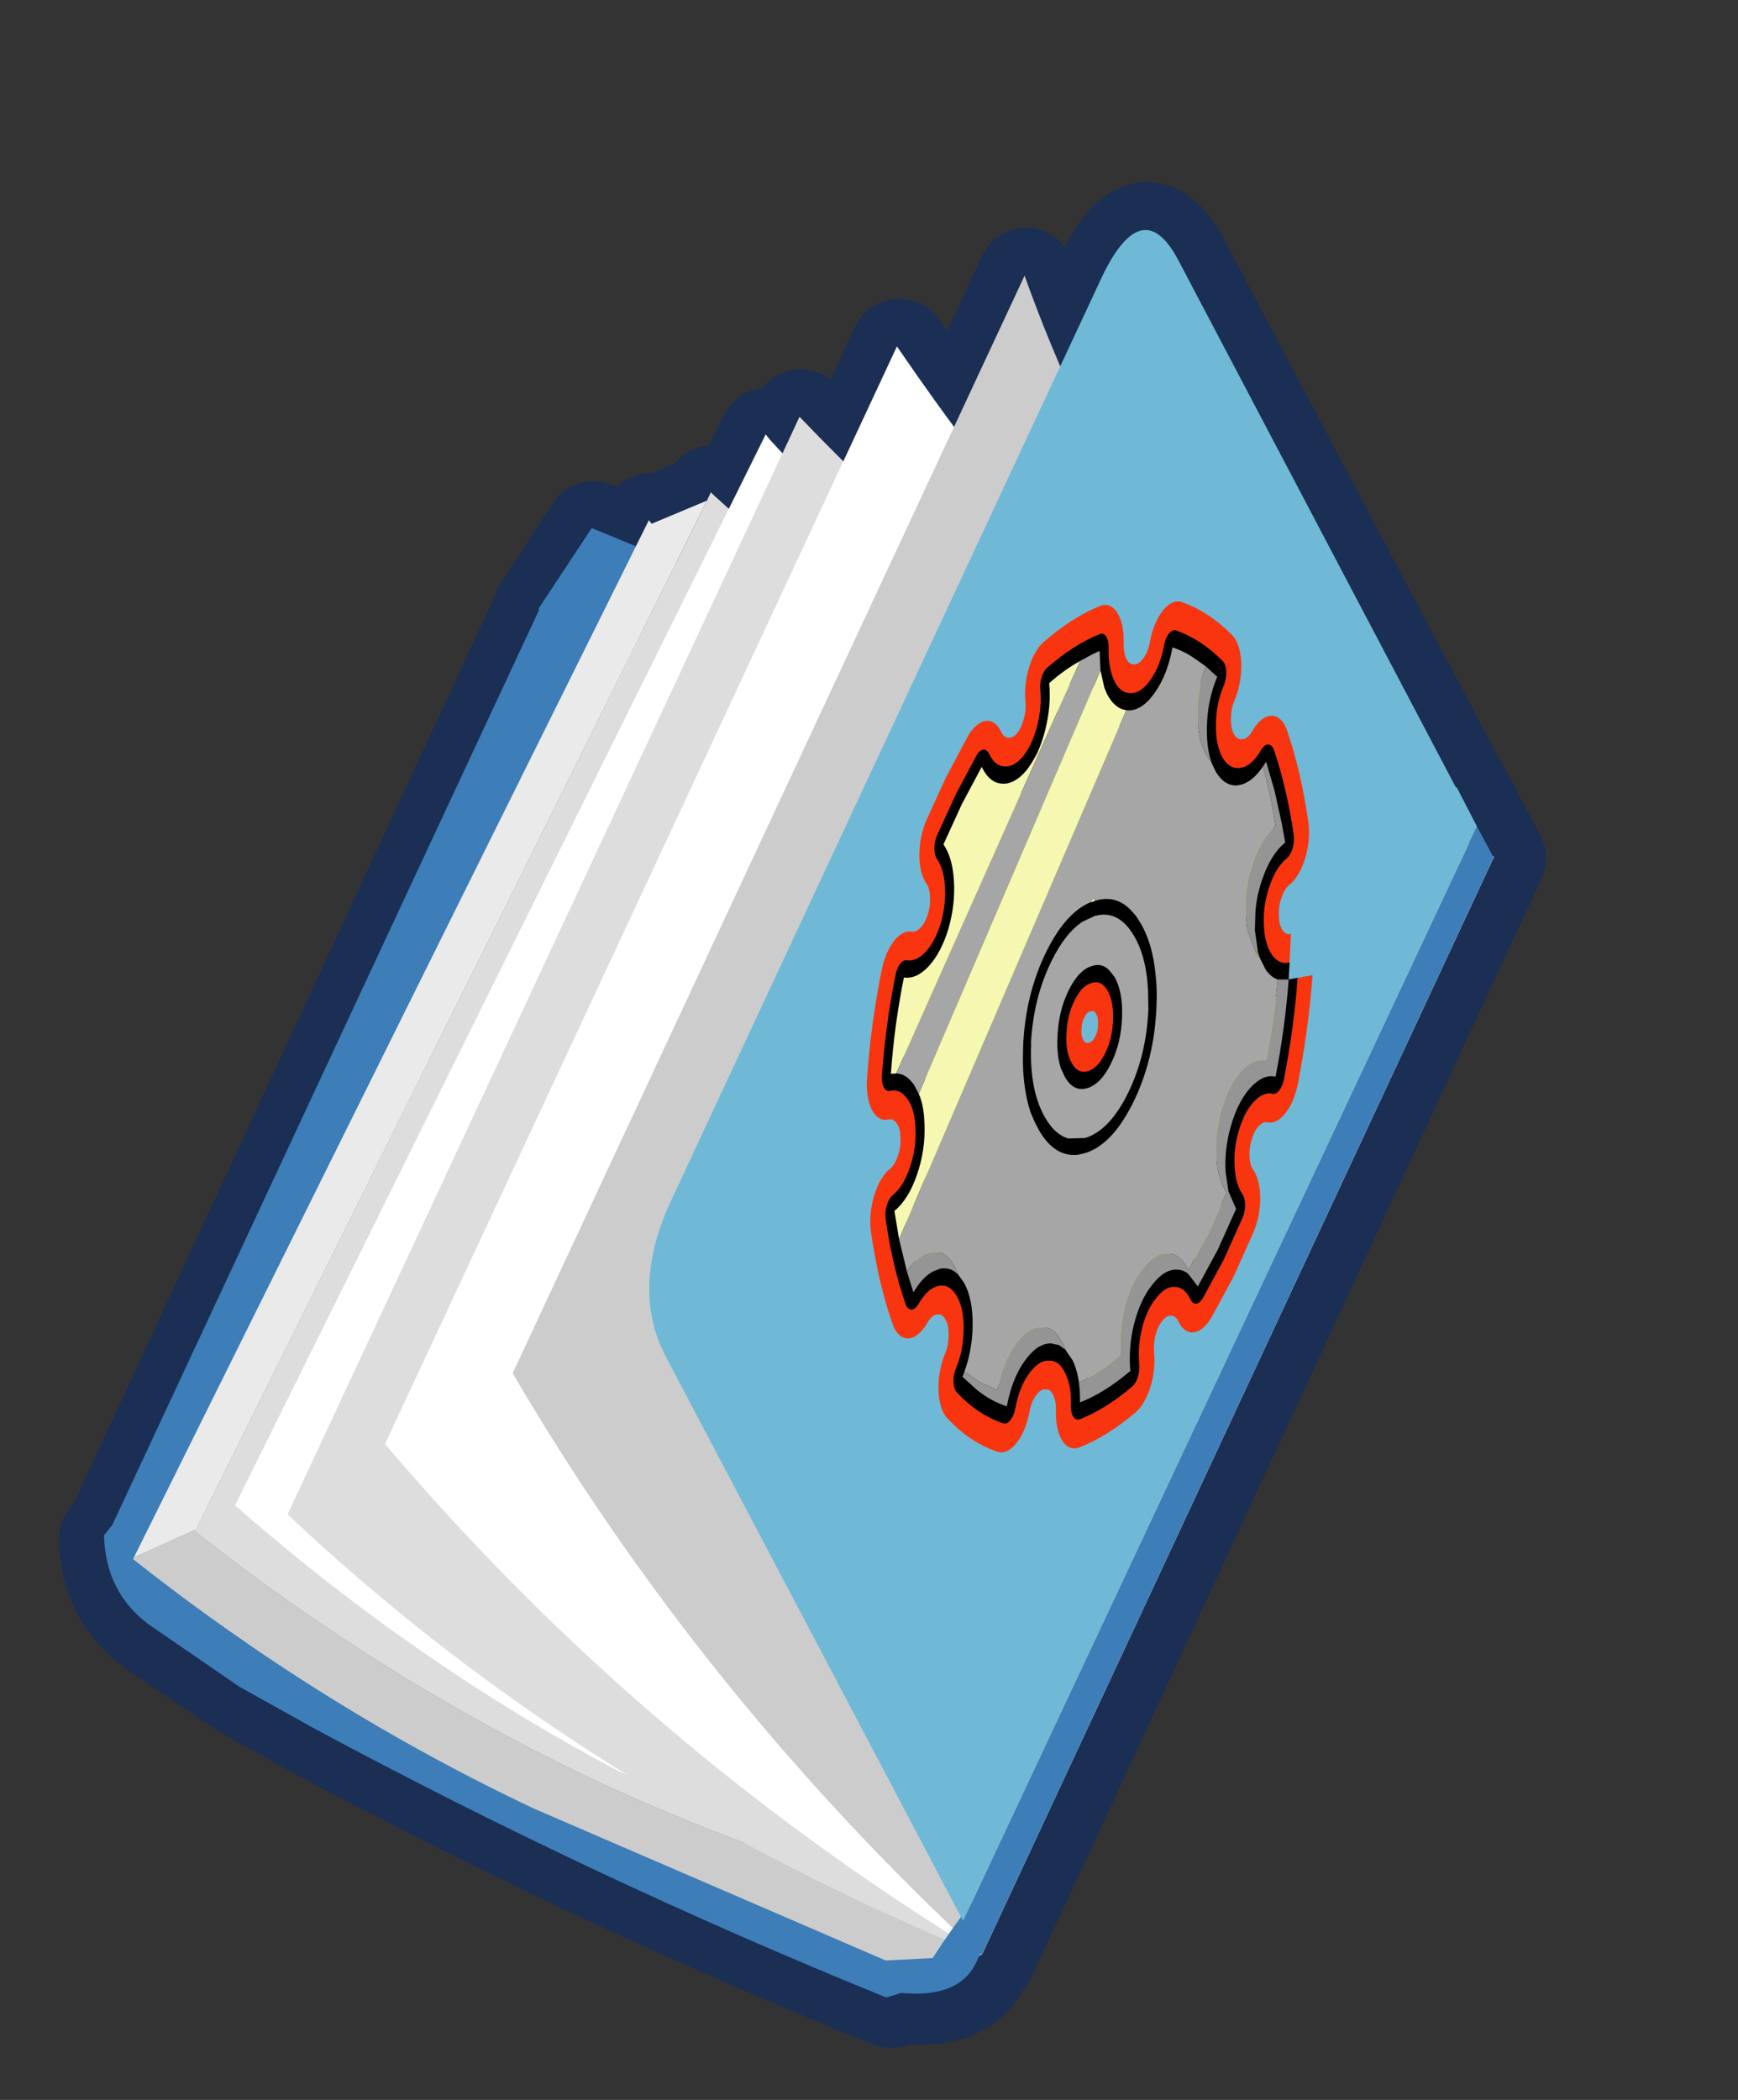 <?xml version="1.0" encoding="UTF-8" standalone="no"?>
<svg xmlns:xlink="http://www.w3.org/1999/xlink" height="53.15px" width="44.0px" xmlns="http://www.w3.org/2000/svg">
  <rect width="100%" height="100%" fill="#333333" stroke="none"/>
  <g transform="matrix(1.0, 0.0, 0.0, 1.0, 5.5, 6.35)">
    <use data-characterId="121" height="149.1" transform="matrix(0.28, 0.13, -0.13, 0.28, 13.953, -6.362)" width="87.85" xlink:href="#shape0"/>
    <use data-characterId="122" height="85.25" transform="matrix(0.463, 0.216, -0.216, 0.463, 14.521, -4.755)" width="48.2" xlink:href="#shape1"/>
    <use data-characterId="88" height="74.3" transform="matrix(0.099, 0.172, -0.116, 0.235, 22.76, 4.594)" width="73.5" xlink:href="#sprite0"/>
  </g>
  <defs>
    <g id="shape0" transform="matrix(1.0, 0.0, 0.0, 1.0, 45.0, 88.85)">
      <path d="M36.5 -51.95 L38.75 -50.25 38.8 -50.2 38.8 -50.15 38.8 49.15 38.65 49.05 38.65 49.15 38.65 49.25 38.65 50.2 Q38.45 53.3 34.0 54.85 L33.2 55.6 30.25 55.75 29.9 55.8 30.05 55.75 Q5.5 56.85 -18.85 55.45 L-25.65 54.95 -34.6 53.5 Q-38.95 52.55 -41.0 48.45 L-41.0 48.35 -40.75 47.3 -40.75 -35.45 -40.8 -35.65 -40.55 -37.25 -39.7 -43.35 -35.75 -43.95 -38.0 49.0 -38.0 49.2 Q-18.75 53.75 0.5 53.8 18.0 53.8 35.45 50.0 L35.55 49.25 35.65 48.75 35.75 48.15 36.0 47.0 36.25 47.25 36.5 -51.95" fill="#3d7db8" fill-rule="evenodd" stroke="none"/>
      <path d="M38.8 -50.15 L38.85 -50.15 38.85 49.2 38.75 49.15 38.75 49.25 38.65 49.25 38.65 49.15 38.65 49.05 38.8 49.15 38.8 -50.15 M-16.25 -63.55 L-16.25 -77.15 -10.45 -71.65 -10.45 3.55 Q-10.5 11.8 -5.3 15.75 L35.95 47.05 35.95 47.0 36.0 47.0 35.75 48.15 Q7.65 38.65 -16.25 22.2 L-16.25 -63.55 M35.55 49.25 L35.45 50.0 Q18.0 53.8 0.5 53.8 -18.75 53.75 -38.0 49.2 L-38.0 49.0 -34.5 44.9 -34.35 44.95 Q-15.1 49.5 4.15 49.55 L17.3 49.05 Q26.3 49.55 35.55 49.25" fill="#cccccc" fill-rule="evenodd" stroke="none"/>
      <path d="M-32.05 -49.45 L-32.05 -50.15 -31.55 -50.0 -30.1 -49.55 -32.3 41.65 Q-13.2 47.2 5.65 48.05 L6.7 48.1 Q-11.35 46.0 -28.1 40.5 L-28.1 -55.6 -28.1 -58.85 -23.25 -57.05 -23.25 31.85 Q4.9 44.8 35.65 48.75 L35.55 49.25 Q26.3 49.55 17.3 49.05 L4.15 49.55 Q-15.1 49.5 -34.35 44.95 L-32.05 -49.45" fill="#dddddd" fill-rule="evenodd" stroke="none"/>
      <path d="M-35.75 -43.95 L-35.7 -45.95 -35.35 -45.8 -32.05 -49.45 -34.35 44.95 -34.5 44.9 -38.0 49.0 -35.75 -43.95" fill="#eaeaea" fill-rule="evenodd" stroke="none"/>
      <path d="M38.75 -50.25 L38.8 -50.25 38.8 -50.2 38.75 -50.25 M-30.1 -49.55 L-29.95 -56.35 -29.45 -56.15 -28.1 -55.6 -28.1 40.5 Q-11.35 46.0 6.7 48.1 L5.65 48.05 Q-13.2 47.2 -32.3 41.65 L-30.1 -49.55 M-23.25 -57.05 L-23.25 -67.5 Q-19.7 -65.4 -16.25 -63.55 L-16.25 22.2 Q7.65 38.65 35.75 48.15 L35.65 48.75 Q4.9 44.8 -23.25 31.85 L-23.25 -57.05" fill="#ffffff" fill-rule="evenodd" stroke="none"/>
      <path d="M-10.45 -71.65 L-10.45 -79.25 Q-10.5 -87.55 -5.3 -83.6 L33.6 -54.1 33.6 -54.15 36.5 -51.95 36.25 47.25 36.0 47.0 35.95 47.0 35.95 47.05 -5.3 15.75 Q-10.5 11.8 -10.45 3.55 L-10.45 -71.65" fill="#6fb9d7" fill-rule="evenodd" stroke="none"/>
      <path d="M-10.45 -71.65 L-10.45 -79.25 Q-10.5 -87.55 -5.3 -83.6 L33.6 -54.1 33.6 -54.15 36.5 -51.95 38.75 -50.25 M38.8 -50.15 L38.85 -50.15 38.85 49.2 38.75 49.15 38.75 49.25 38.65 49.25 38.65 50.2 Q38.45 53.3 34.0 54.85 L33.2 55.6 30.25 55.75 29.9 55.8 30.05 55.75 Q5.5 56.85 -18.85 55.45 L-25.65 54.95 -34.6 53.5 Q-38.95 52.55 -41.0 48.45 L-41.0 48.35 -40.75 47.3 -40.75 -35.45 -40.8 -35.65 -40.55 -37.25 -39.7 -43.35 -35.75 -43.95 -35.7 -45.95 -35.35 -45.8 -32.05 -49.45 -32.05 -50.15 -31.55 -50.0 -30.1 -49.55 -29.95 -56.35 -29.45 -56.15 -28.1 -55.6 -28.1 -58.85 -23.25 -57.05 -23.25 -67.5 Q-19.7 -65.4 -16.25 -63.55 L-16.25 -77.15 -10.45 -71.65 -10.45 3.55 Q-10.5 11.8 -5.3 15.75 L35.95 47.05 35.95 47.0 36.0 47.0" fill="none" stroke="#1b2e54" stroke-linecap="round" stroke-linejoin="round" stroke-width="8.0"/>
    </g>
    <g id="shape1" transform="matrix(1.0, 0.0, 0.0, 1.0, 24.15, 50.95)">
      <path d="M18.55 -26.15 L23.55 -26.15 23.55 29.05 23.75 29.8 22.15 32.0 21.6 32.9 21.45 33.1 21.15 33.45 20.65 33.9 Q4.9 34.7 -10.75 33.8 L-14.9 33.5 -20.3 32.6 Q-22.9 32.05 -24.15 29.55 L-24.15 29.5 -24.0 28.9 -24.0 -21.1 -24.05 -21.2 -23.9 -22.2 -23.35 -25.9 -19.0 -26.1 18.55 -26.1 18.55 -26.15" fill="#3d7db8" fill-rule="evenodd" stroke="none"/>
      <path d="M22.3 -29.4 L24.0 -30.05 24.0 30.05 19.85 32.25 0.9 32.8 Q-10.7 32.75 -22.35 30.0 L-22.35 29.9 -20.2 27.4 -20.15 27.45 Q-8.5 30.2 3.1 30.25 12.7 30.25 22.3 28.35 L22.3 -29.4" fill="#cccccc" fill-rule="evenodd" stroke="none"/>
      <path d="M-18.75 -29.55 L-18.75 -30.0 -18.45 -29.9 Q0.95 -23.8 22.3 -31.15 L22.3 -29.4 22.3 28.35 Q12.7 30.25 3.1 30.25 -8.5 30.2 -20.15 27.45 L-18.75 -29.55" fill="#dddddd" fill-rule="evenodd" stroke="none"/>
      <path d="M-22.35 29.9 L-20.95 -27.45 -20.75 -27.35 -18.75 -29.55 -20.15 27.45 -20.2 27.4 -22.35 29.9" fill="#eaeaea" fill-rule="evenodd" stroke="none"/>
      <path d="M-17.2 -33.6 Q1.95 -25.65 22.35 -31.15 L22.35 28.3 4.0 29.35 Q-7.35 28.8 -18.9 25.45 L-17.5 -33.75 -17.2 -33.6" fill="#ffffff" fill-rule="evenodd" stroke="none"/>
      <path d="M24.0 -30.0 L24.0 30.0 Q2.5 31.0 -16.35 24.75 L-16.35 -35.25 Q5.5 -26.75 24.0 -30.0" fill="#dddddd" fill-rule="evenodd" stroke="none"/>
      <path d="M24.05 -30.05 L24.05 29.95 Q4.4 27.75 -13.45 19.55 L-13.45 -40.45 Q9.75 -26.7 24.05 -30.05" fill="#ffffff" fill-rule="evenodd" stroke="none"/>
      <path d="M24.05 -30.0 L24.05 30.0 Q6.0 24.2 -9.2 13.7 L-9.2 -46.3 Q6.45 -30.5 24.05 -30.0" fill="#cccccc" fill-rule="evenodd" stroke="none"/>
      <path d="M18.65 34.0 L19.6 33.7 20.15 33.05 21.15 32.25 Q21.8 31.9 21.9 31.25 22.2 28.95 22.8 26.65 L23.6 26.8 Q24.05 28.0 23.95 30.6 23.8 33.2 18.65 34.0" fill="#3d7db8" fill-rule="evenodd" stroke="none"/>
      <path d="M22.65 -31.05 L24.05 -30.0 24.05 30.0 22.5 28.85 22.65 -31.05" fill="#3d7db8" fill-rule="evenodd" stroke="none"/>
      <path d="M22.5 28.85 L22.3 28.7 -2.6 9.8 Q-5.75 7.45 -5.7 2.45 L-5.7 -47.55 Q-5.75 -52.6 -2.6 -50.2 L20.9 -32.35 20.9 -32.4 22.65 -31.05 22.5 28.85" fill="#6fb9d7" fill-rule="evenodd" stroke="none"/>
    </g>
    <g id="sprite0" transform="matrix(1.0, 0.0, 0.0, 1.0, 37.1, 3.65)">
      <use data-characterId="87" height="74.3" transform="matrix(1.0, 0.0, 0.0, 1.0, -37.1, -3.65)" width="73.5" xlink:href="#shape2"/>
    </g>
    <g id="shape2" transform="matrix(1.0, 0.0, 0.0, 1.0, 37.1, 3.65)">
      <path d="M3.45 37.3 Q5.05 35.7 5.05 33.5 5.05 31.25 3.45 29.7 1.85 28.1 -0.35 28.1 -2.6 28.1 -4.15 29.7 -5.75 31.25 -5.75 33.5 -5.75 35.7 -4.15 37.3 -2.6 38.9 -0.35 38.9 1.85 38.9 3.45 37.3 M23.8 10.7 Q26.55 13.8 28.6 17.65 26.7 18.75 25.9 20.8 25.1 22.85 25.8 25.0 26.45 27.05 28.25 28.25 30.0 29.45 32.15 29.3 L32.4 33.5 32.15 37.65 Q30.0 37.5 28.25 38.7 26.45 39.9 25.8 42.0 25.1 44.1 25.9 46.2 26.7 48.2 28.6 49.35 26.55 53.2 23.8 56.25 22.2 54.7 19.95 54.55 17.65 54.35 15.8 55.75 13.85 57.15 13.35 59.5 12.85 61.75 14.0 63.85 10.05 65.85 5.9 66.6 5.65 64.25 3.85 62.65 2.05 61.0 -0.35 61.0 -2.8 61.0 -4.6 62.65 -6.35 64.25 -6.6 66.65 -10.85 65.8 -14.75 63.85 -13.6 61.75 -14.1 59.5 -14.6 57.15 -16.55 55.75 -18.4 54.35 -20.65 54.55 -22.9 54.7 -24.55 56.25 -27.3 53.2 -29.3 49.35 -27.45 48.2 -26.65 46.2 -25.85 44.1 -26.5 42.0 -27.2 39.9 -29.0 38.7 -30.75 37.5 -32.9 37.65 L-33.1 33.5 -32.9 29.3 Q-30.75 29.45 -29.0 28.25 -27.2 27.05 -26.5 25.0 -25.85 22.85 -26.65 20.8 -27.45 18.75 -29.3 17.65 -27.3 13.8 -24.55 10.7 -22.9 12.25 -20.65 12.45 -18.4 12.6 -16.55 11.25 -14.6 9.85 -14.1 7.5 -13.6 5.2 -14.75 3.15 -10.8 1.2 -6.6 0.35 -6.35 2.75 -4.55 4.35 -2.8 5.95 -0.35 6.0 2.05 5.95 3.85 4.35 5.65 2.75 5.9 0.35 10.05 1.2 14.0 3.15 12.85 5.2 13.35 7.5 13.85 9.85 15.8 11.25 17.65 12.6 19.95 12.45 22.2 12.25 23.8 10.7" fill="#f8350f" fill-rule="evenodd" stroke="none"/>
      <path d="M23.8 10.7 Q22.2 12.25 19.95 12.45 17.65 12.6 15.8 11.25 13.85 9.85 13.35 7.5 12.85 5.2 14.0 3.15 10.05 1.2 5.9 0.35 5.65 2.75 3.85 4.35 2.05 5.95 -0.35 6.0 -2.8 5.95 -4.55 4.35 -6.35 2.75 -6.6 0.35 -10.8 1.2 -14.75 3.15 -13.6 5.2 -14.1 7.5 -14.6 9.85 -16.55 11.25 -18.4 12.6 -20.65 12.45 -22.9 12.25 -24.55 10.7 -27.3 13.8 -29.3 17.65 -27.45 18.75 -26.65 20.8 -25.85 22.85 -26.5 25.0 -27.2 27.05 -29.0 28.25 -30.75 29.45 -32.9 29.3 L-33.1 33.5 -32.9 37.65 Q-30.75 37.5 -29.0 38.7 -27.2 39.9 -26.5 42.0 -25.85 44.1 -26.65 46.2 -27.45 48.2 -29.3 49.35 -27.3 53.2 -24.55 56.25 -22.9 54.7 -20.65 54.55 -18.4 54.35 -16.55 55.75 -14.6 57.15 -14.1 59.5 -13.6 61.75 -14.75 63.85 -10.85 65.8 -6.6 66.65 -6.35 64.25 -4.6 62.65 -2.8 61.0 -0.35 61.0 2.05 61.0 3.85 62.65 5.65 64.25 5.9 66.6 10.05 65.85 14.0 63.85 12.85 61.75 13.35 59.5 13.85 57.15 15.8 55.75 17.65 54.35 19.95 54.55 22.2 54.7 23.8 56.25 26.55 53.2 28.6 49.35 26.7 48.2 25.9 46.2 25.1 44.1 25.8 42.0 26.45 39.9 28.25 38.7 30.0 37.5 32.15 37.65 L32.4 33.5 32.15 29.3 Q30.0 29.45 28.25 28.25 26.45 27.05 25.8 25.0 25.1 22.85 25.9 20.8 26.7 18.75 28.6 17.65 26.55 13.8 23.8 10.7 M3.45 37.3 Q1.85 38.9 -0.35 38.9 -2.6 38.9 -4.15 37.3 -5.75 35.7 -5.75 33.5 -5.75 31.25 -4.15 29.7 -2.6 28.1 -0.35 28.1 1.85 28.1 3.45 29.7 5.05 31.25 5.05 33.5 5.05 35.7 3.45 37.3 Z" fill="none" stroke="#f8350f" stroke-linecap="butt" stroke-linejoin="round" stroke-width="8.0"/>
      <path d="M23.8 10.7 Q26.55 13.8 28.6 17.65 26.7 18.75 25.9 20.8 25.1 22.85 25.8 25.0 26.45 27.05 28.25 28.25 30.0 29.45 32.15 29.3 L32.4 33.5 32.15 37.65 Q30.0 37.5 28.25 38.7 26.45 39.9 25.8 42.0 25.1 44.1 25.9 46.2 26.7 48.2 28.6 49.35 26.55 53.2 23.8 56.25 22.2 54.7 19.95 54.55 17.65 54.35 15.8 55.75 13.85 57.15 13.35 59.5 12.85 61.75 14.0 63.85 10.05 65.85 5.9 66.6 5.65 64.25 3.85 62.65 2.05 61.0 -0.35 61.0 -2.8 61.0 -4.6 62.65 -6.35 64.25 -6.6 66.65 -10.85 65.8 -14.75 63.85 -13.6 61.75 -14.1 59.5 -14.6 57.15 -16.55 55.75 -18.4 54.35 -20.65 54.55 -22.9 54.7 -24.55 56.25 -27.3 53.2 -29.3 49.35 -27.45 48.2 -26.65 46.2 -25.85 44.1 -26.5 42.0 -27.2 39.9 -29.0 38.7 -30.75 37.5 -32.9 37.65 L-33.1 33.5 -32.9 29.3 Q-30.75 29.45 -29.0 28.25 -27.2 27.05 -26.5 25.0 -25.85 22.85 -26.65 20.8 -27.45 18.75 -29.3 17.65 -27.3 13.8 -24.55 10.7 -22.9 12.25 -20.65 12.45 -18.4 12.6 -16.55 11.25 -14.6 9.85 -14.1 7.5 -13.6 5.2 -14.75 3.15 -10.8 1.2 -6.6 0.35 -6.35 2.75 -4.55 4.35 -2.8 5.95 -0.35 6.0 2.05 5.95 3.85 4.35 5.65 2.75 5.9 0.35 10.05 1.2 14.0 3.15 12.85 5.2 13.35 7.5 13.85 9.85 15.8 11.25 17.65 12.6 19.95 12.45 22.2 12.25 23.8 10.7 M3.45 37.3 Q5.05 35.7 5.05 33.5 5.05 31.25 3.45 29.7 1.85 28.1 -0.35 28.1 -2.6 28.1 -4.15 29.7 -5.75 31.25 -5.75 33.5 -5.75 35.7 -4.15 37.3 -2.6 38.9 -0.35 38.9 1.85 38.9 3.45 37.3 M6.55 26.6 Q9.4 29.5 9.4 33.5 9.4 37.5 6.55 40.4 3.65 43.25 -0.35 43.25 -4.4 43.25 -7.25 40.4 -10.1 37.5 -10.1 33.5 -10.1 29.5 -7.25 26.6 -4.4 23.75 -0.35 23.75 3.65 23.75 6.55 26.6 M10.75 33.5 Q10.75 28.9 7.5 25.65 4.2 22.35 -0.35 22.35 -4.95 22.35 -8.2 25.65 -11.45 28.9 -11.45 33.5 -11.45 38.1 -8.2 41.35 -4.95 44.6 -0.35 44.6 4.2 44.6 7.5 41.35 10.75 38.1 10.75 33.5" fill="#f7f619" fill-rule="evenodd" stroke="none"/>
      <path d="M23.8 10.7 Q22.2 12.25 19.95 12.45 17.65 12.6 15.8 11.25 13.85 9.85 13.35 7.5 12.85 5.2 14.0 3.15 10.05 1.2 5.9 0.35 5.65 2.75 3.85 4.35 2.05 5.95 -0.35 6.0 -2.8 5.95 -4.55 4.35 -6.35 2.75 -6.6 0.35 -10.8 1.2 -14.75 3.15 -13.6 5.2 -14.1 7.5 -14.6 9.85 -16.55 11.25 -18.4 12.6 -20.65 12.45 -22.9 12.25 -24.55 10.7 -27.3 13.8 -29.3 17.65 -27.45 18.75 -26.65 20.8 -25.85 22.85 -26.5 25.0 -27.2 27.05 -29.0 28.25 -30.75 29.45 -32.9 29.3 L-33.1 33.5 -32.9 37.65 Q-30.75 37.5 -29.0 38.7 -27.2 39.9 -26.5 42.0 -25.85 44.1 -26.65 46.2 -27.45 48.2 -29.3 49.35 -27.3 53.2 -24.55 56.25 -22.9 54.7 -20.65 54.55 -18.4 54.35 -16.55 55.75 -14.6 57.15 -14.1 59.5 -13.6 61.75 -14.75 63.85 -10.85 65.8 -6.6 66.65 -6.35 64.25 -4.6 62.65 -2.8 61.0 -0.35 61.0 2.05 61.0 3.85 62.65 5.65 64.25 5.9 66.6 10.05 65.85 14.0 63.85 12.85 61.75 13.35 59.5 13.85 57.15 15.8 55.75 17.65 54.35 19.95 54.55 22.2 54.7 23.8 56.25 26.55 53.2 28.6 49.35 26.7 48.2 25.9 46.2 25.1 44.1 25.8 42.0 26.45 39.9 28.25 38.7 30.0 37.5 32.15 37.65 L32.4 33.5 32.15 29.3 Q30.0 29.45 28.25 28.25 26.45 27.05 25.8 25.0 25.1 22.85 25.9 20.8 26.7 18.75 28.6 17.65 26.55 13.8 23.8 10.7" fill="none" stroke="#000000" stroke-linecap="butt" stroke-linejoin="round" stroke-width="3.0"/>
      <path d="M3.45 37.3 Q1.85 38.9 -0.35 38.9 -2.6 38.9 -4.15 37.3 -5.75 35.7 -5.75 33.5 -5.75 31.25 -4.15 29.7 -2.6 28.1 -0.35 28.1 1.85 28.1 3.45 29.7 5.05 31.25 5.05 33.5 5.05 35.7 3.45 37.3 M10.75 33.5 Q10.75 38.1 7.5 41.35 4.2 44.6 -0.35 44.6 -4.95 44.6 -8.2 41.35 -11.45 38.1 -11.45 33.5 -11.45 28.9 -8.2 25.65 -4.95 22.35 -0.35 22.35 4.2 22.35 7.5 25.65 10.75 28.9 10.75 33.5 Z" fill="none" stroke="#000000" stroke-linecap="butt" stroke-linejoin="round" stroke-width="3.0"/>
      <path d="M-8.6 26.1 L-8.65 26.1 -8.6 26.1 M-25.95 22.85 L-26.2 22.85 -25.95 22.85" fill="#f7f619" fill-rule="evenodd" stroke="none"/>
      <path d="M18.3 12.35 L17.55 12.45 17.7 12.2 18.3 12.35" fill="#d8901f" fill-rule="evenodd" stroke="none"/>
      <path d="M-16.85 11.45 L-12.2 65.0 -14.75 63.85 Q-13.6 61.75 -14.1 59.5 -14.6 57.15 -16.55 55.75 -17.85 54.75 -19.35 54.6 L-23.1 11.75 -21.4 12.35 -20.65 12.45 Q-18.6 12.55 -16.85 11.45 M-8.65 26.1 L-8.65 25.7 -8.2 25.65 -8.6 26.1 -8.65 26.1 M-25.95 22.85 L-26.2 22.85 -25.95 22.85 -23.85 55.7 -24.55 56.25 -25.45 55.2 Q-27.65 52.55 -29.3 49.35 -27.45 48.2 -26.65 46.2 -25.85 44.1 -26.5 42.0 -27.2 39.9 -29.0 38.7 -30.75 37.5 -32.9 37.65 L-33.1 33.5 -32.9 29.3 Q-30.75 29.45 -29.0 28.25 -27.2 27.05 -26.5 25.0 -26.2 23.9 -26.2 22.85 -26.25 21.8 -26.65 20.8 -27.45 18.75 -29.3 17.65 -28.1 15.3 -26.55 13.25 L-25.95 22.85" fill="#f6f8b1" fill-rule="evenodd" stroke="none"/>
      <path d="M22.3 11.8 Q24.5 14.45 26.2 17.65 24.3 18.75 23.5 20.8 22.7 22.85 23.4 25.0 24.05 27.05 25.85 28.25 27.6 29.45 29.75 29.3 L30.0 33.5 29.75 37.65 Q27.6 37.5 25.85 38.7 24.05 39.9 23.4 42.0 22.7 44.1 23.5 46.2 24.3 48.2 26.2 49.35 24.5 52.55 22.3 55.2 21.25 54.65 19.95 54.55 L18.45 54.65 18.25 54.65 17.55 54.55 16.95 54.55 Q15.15 54.55 13.7 55.55 L13.4 55.75 Q11.45 57.15 10.95 59.5 10.45 61.75 11.6 63.85 L8.7 65.15 5.8 66.1 Q5.4 64.05 3.85 62.65 2.05 61.0 -0.35 61.0 L-1.55 61.1 -2.75 61.0 Q-4.3 61.0 -5.55 61.6 -6.3 62.0 -7.0 62.65 -8.55 64.05 -8.9 66.1 L-12.2 65.0 -16.85 11.45 -16.55 11.25 Q-14.6 9.85 -14.1 7.5 -13.6 5.2 -14.75 3.15 -12.8 2.15 -10.75 1.5 L-8.9 0.9 Q-8.55 2.95 -6.95 4.35 -5.2 5.95 -2.75 6.0 L-1.55 5.9 -0.35 6.0 Q1.8 5.95 3.45 4.7 L3.85 4.35 Q5.4 2.95 5.8 0.9 L9.05 2.0 11.6 3.15 Q10.45 5.2 10.95 7.5 11.4 9.7 13.15 11.05 L13.4 11.25 14.75 12.0 17.55 12.45 18.3 12.35 19.95 12.45 Q21.25 12.35 22.3 11.8 M-8.65 26.1 Q-11.45 29.25 -11.45 33.5 -11.45 38.1 -8.2 41.35 L-7.2 42.25 Q-5.2 43.85 -2.75 44.4 L-1.55 44.55 -0.35 44.6 Q3.65 44.6 6.7 42.1 L7.5 41.35 Q10.75 38.1 10.75 33.5 10.75 28.9 7.5 25.65 6.4 24.5 5.1 23.8 2.65 22.35 -0.35 22.35 L-1.55 22.4 -2.75 22.6 Q-5.85 23.25 -8.2 25.65 L-8.65 25.7 -8.65 26.1 M5.05 33.5 Q5.05 31.25 3.45 29.7 1.85 28.1 -0.35 28.1 L-1.55 28.25 Q-3.05 28.55 -4.15 29.7 -5.75 31.25 -5.75 33.5 -5.75 35.7 -4.15 37.3 -3.05 38.45 -1.55 38.8 L-0.35 38.9 Q1.85 38.9 3.45 37.3 5.05 35.7 5.05 33.5 M6.55 26.6 Q9.4 29.5 9.4 33.5 9.4 37.5 6.55 40.4 L4.3 42.1 Q2.2 43.25 -0.35 43.25 -4.4 43.25 -7.25 40.4 L-7.4 40.3 Q-10.1 37.45 -10.1 33.5 -10.1 30.45 -8.45 28.05 L-7.25 26.6 Q-4.4 23.75 -0.35 23.75 2.25 23.75 4.4 25.0 L5.25 25.55 6.55 26.6 M-23.1 11.75 L-19.35 54.6 -20.65 54.55 -21.35 54.65 Q-22.75 54.9 -23.85 55.7 L-25.95 22.85 -26.55 13.25 -25.45 11.8 -24.55 10.7 -23.1 11.75" fill="#a6a6a6" fill-rule="evenodd" stroke="none"/>
      <path d="M22.3 55.2 Q24.5 52.55 26.2 49.35 24.3 48.2 23.5 46.2 22.7 44.1 23.4 42.0 24.05 39.9 25.85 38.7 27.6 37.5 29.75 37.65 L30.0 33.5 29.75 29.3 Q27.6 29.45 25.85 28.25 24.05 27.05 23.4 25.0 22.7 22.85 23.5 20.8 24.3 18.75 26.2 17.65 24.5 14.45 22.3 11.8 L23.8 10.7 Q26.55 13.8 28.6 17.65 26.7 18.75 25.9 20.8 25.1 22.85 25.8 25.0 26.45 27.05 28.25 28.25 L29.9 29.05 32.15 29.3 32.4 33.5 32.15 37.65 29.9 37.9 Q29.05 38.15 28.25 38.7 26.45 39.9 25.8 42.0 25.1 44.1 25.9 46.2 26.7 48.2 28.6 49.35 26.55 53.2 23.8 56.25 23.1 55.6 22.3 55.2 M17.55 12.45 L14.75 12.0 13.4 11.25 13.15 11.05 Q11.4 9.7 10.95 7.5 10.45 5.2 11.6 3.15 L9.05 2.0 5.8 0.9 5.9 0.35 8.95 1.15 12.4 2.4 14.0 3.1 14.0 3.15 Q12.85 5.2 13.35 7.5 13.65 9.0 14.6 10.1 L15.8 11.25 17.7 12.2 17.55 12.45 M-1.55 5.9 L-2.75 6.0 Q-5.2 5.95 -6.95 4.35 -8.55 2.95 -8.9 0.9 L-6.6 0.35 Q-6.35 2.75 -4.55 4.35 -3.25 5.55 -1.55 5.9 M-8.9 66.1 Q-8.55 64.05 -7.0 62.65 -6.3 62.0 -5.55 61.6 -4.3 61.0 -2.75 61.0 L-1.55 61.1 Q-3.25 61.4 -4.6 62.65 L-5.35 63.5 Q-6.4 64.85 -6.6 66.65 L-8.9 66.1 M5.8 66.1 L8.7 65.15 11.6 63.85 Q10.45 61.75 10.95 59.5 11.45 57.15 13.4 55.75 L13.7 55.55 Q15.15 54.55 16.95 54.55 L17.55 54.55 18.25 54.65 17.0 55.05 15.8 55.75 Q14.55 56.65 13.9 57.95 13.55 58.65 13.35 59.5 12.85 61.75 14.0 63.85 11.45 65.15 8.8 65.9 L5.9 66.6 5.8 66.1" fill="#959595" fill-rule="evenodd" stroke="none"/>
    </g>
  </defs>
</svg>

